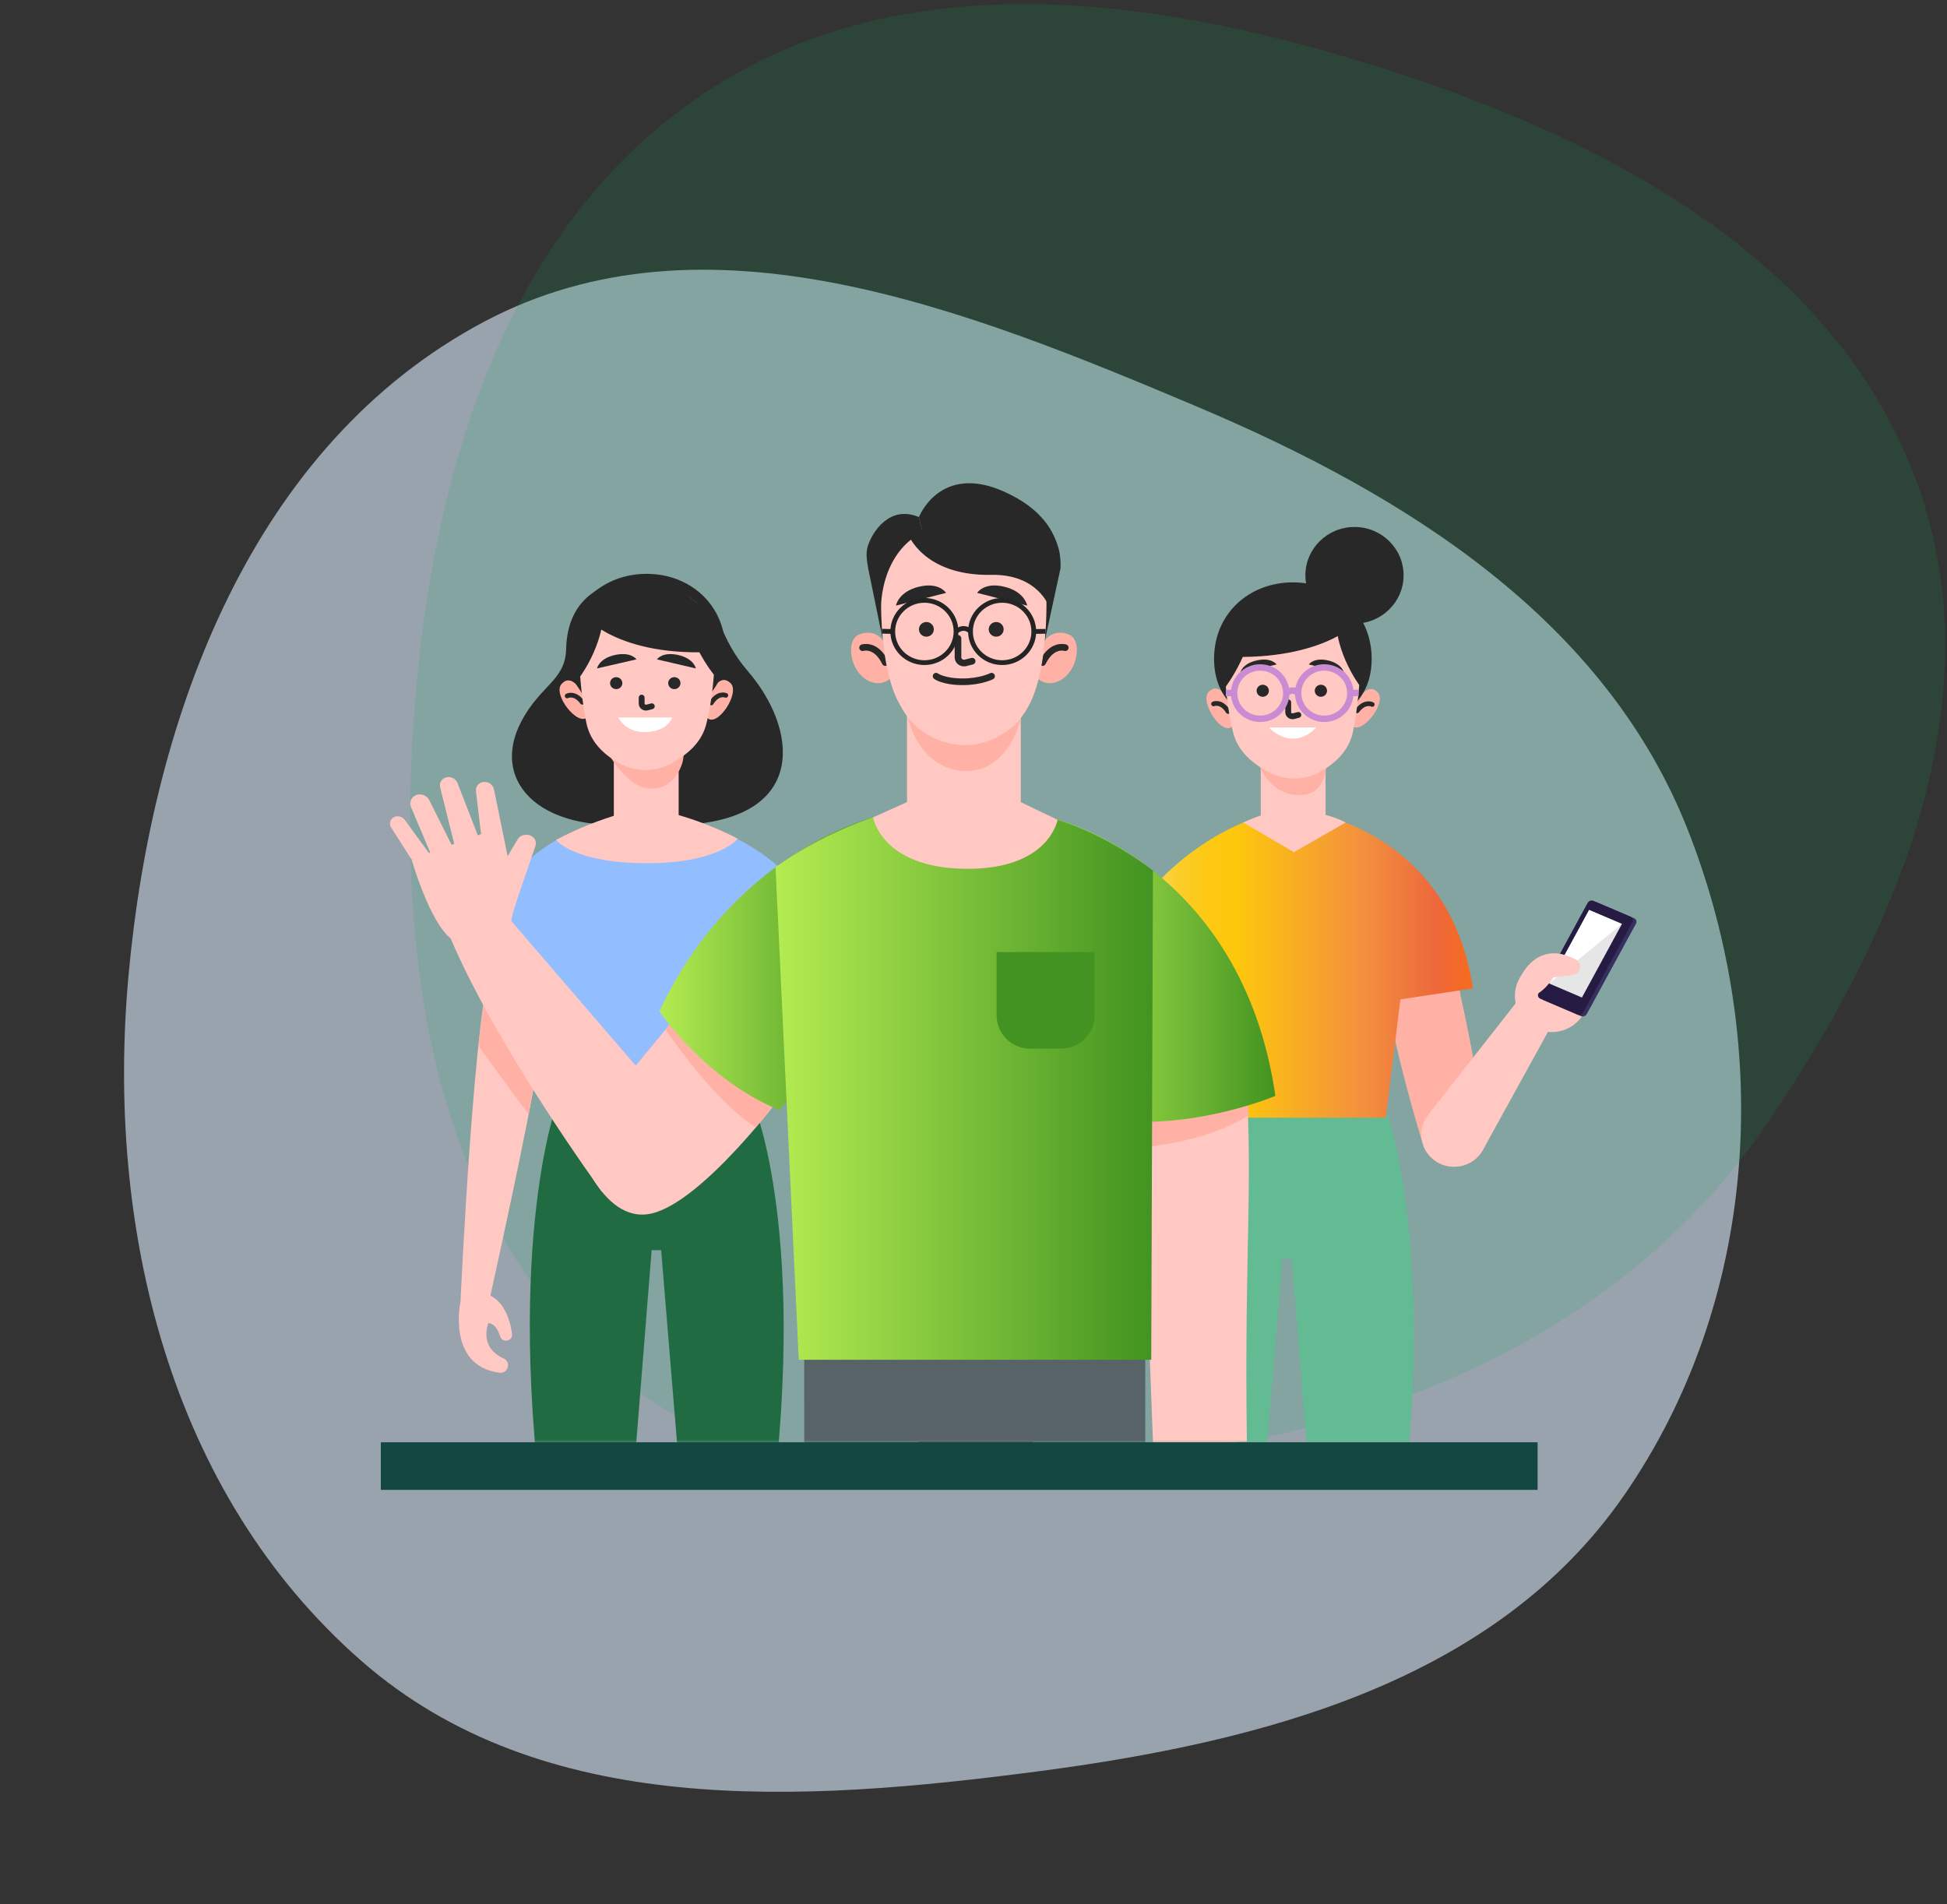 <svg width="409" height="400" viewBox="0 0 409 400" fill="none" xmlns="http://www.w3.org/2000/svg">
<rect x="0" y="0" width="409" height="400" fill="#333333" stroke="none"/>
<path fill-rule="evenodd" clip-rule="evenodd" d="M251.579 85.477C295.662 104.114 337.316 130.356 354.635 174.543C372.676 220.573 369.146 273.65 341.19 314.108C314.235 353.118 265.627 365.898 218.108 372.128C168.123 378.681 113.834 382.139 75.869 348.891C35.436 313.482 22.16 257.669 27.012 204.776C32.019 150.204 52.998 93.457 101.674 67.599C148.088 42.942 202.781 64.847 251.579 85.477Z" fill="#DCEFFF" fill-opacity="0.6"/>
<path opacity="0.15" fill-rule="evenodd" clip-rule="evenodd" d="M371.295 235.922C346.869 271.791 308.953 292.546 266.577 301.809C219.411 312.12 166.591 319.716 129.561 288.763C90.924 256.467 83.47 201.88 86.88 151.604C90.33 100.76 105.446 47.975 147.817 19.661C189.811 -8.402 243.642 -0.725 291.688 14.742C338.803 29.91 386.043 55.165 402.811 101.752C419.173 147.21 398.502 195.969 371.295 235.922Z" fill="#13AA57"/>
<mask id="mask0" mask-type="alpha" maskUnits="userSpaceOnUse" x="73" y="88" width="280" height="216">
<rect x="73.414" y="88.981" width="278.767" height="214.259" fill="#C4C4C4"/>
</mask>
<g mask="url(#mask0)">
<path d="M291.103 233.04L268.64 230.098L268.816 232.295L249.61 234.81C249.61 234.81 237.229 265.38 248.141 332.614H263.764L269.385 264.443H271.382L276.827 332.614H292.451C303.362 265.38 291.103 233.04 291.103 233.04Z" fill="#63BB94"/>
<path d="M304.221 200.793C302.3 197.775 291.506 197.88 290.937 197.813C288.019 197.478 292.807 220.334 298.88 240.315C300.044 244.145 304.326 246.141 308.067 244.58C308.109 244.563 308.147 244.547 308.189 244.53C311.148 243.295 312.83 240.206 312.236 237.097C309.34 222.021 306.443 204.284 304.221 200.793Z" fill="#FFB1A5"/>
<path d="M306.79 209.06L293.007 214.325L291.718 207.888L305.986 204.38L306.79 209.06Z" fill="#FFB1A5"/>
<path d="M309.394 221.931C309.394 221.931 302.865 230.561 303.175 230.164C303.484 229.766 308.293 216.214 308.293 216.214L309.394 221.931Z" fill="#FFB1A5"/>
<path d="M318.734 210.338L300.021 234.207C297.564 237.342 298.347 241.871 301.72 244.026C305.089 246.177 309.605 245.047 311.518 241.573L327.096 213.285L318.734 210.338Z" fill="#FFC8C2"/>
<path d="M323.574 216.465C319.519 215.176 317.292 210.89 318.602 206.897C319.912 202.904 324.265 200.711 328.321 202C332.376 203.289 334.603 207.575 333.293 211.568C331.983 215.565 327.63 217.754 323.574 216.465Z" fill="#FFC8C2"/>
<path d="M331.576 204.666C331.576 204.666 333.69 202.507 329.94 200.996C326.194 199.481 321.556 199.828 318.602 206.901L331.576 204.666Z" fill="#FFC8C2"/>
<path d="M335.462 189.581L343.297 192.926C343.732 193.11 343.891 193.62 343.653 194.06L333.344 213.011C333.105 213.455 332.557 213.66 332.122 213.476L324.287 210.131C323.852 209.947 323.693 209.437 323.931 208.997L334.24 190.046C334.478 189.602 335.027 189.397 335.462 189.581Z" fill="#372F5F"/>
<path d="M334.716 189.247L342.551 192.592C342.986 192.776 343.145 193.286 342.906 193.726L332.598 212.677C332.359 213.121 331.811 213.326 331.376 213.142L323.541 209.798C323.106 209.613 322.947 209.103 323.185 208.663L333.494 189.712C333.732 189.268 334.276 189.063 334.716 189.247Z" fill="#261B43"/>
<path d="M333.826 191.176L340.711 194.114L332.311 209.562L325.426 206.62L333.826 191.176Z" fill="#E6E6E6"/>
<path d="M340.711 194.114L325.426 206.62L333.826 191.176L340.711 194.114Z" fill="white"/>
<path d="M327.692 200.364C327.692 200.364 329.437 200.699 331.011 201.578C331.706 201.963 332.062 202.754 331.869 203.516C331.693 204.21 331.103 204.725 330.383 204.817L326.311 205.324C326.311 205.324 324.185 208.932 321.41 209.333L323.959 203.001L327.692 200.364Z" fill="#FFC8C2"/>
<path d="M275.666 170.737C275.218 170.732 304.553 174.734 309.396 207.656L294.174 209.953L291.106 234.81H248.633L240.199 188.884C240.199 188.884 249.608 175.613 267.078 170.737H275.666Z" fill="url(#paint0_linear)"/>
<path d="M278.457 171.205V159.77H264.843V171.343C264.148 171.548 262.984 171.962 261.185 172.804L271.803 179.031L282.66 172.804C282.66 172.799 280.939 171.816 278.457 171.205Z" fill="#FFC8C2"/>
<path d="M264.72 161.17C264.72 161.17 267.164 167.561 273.693 167.008C279.691 166.502 278.737 157.646 278.737 157.646L264.72 161.17Z" fill="#FFB1A5"/>
<path d="M258.779 152.671C256.645 154.575 251.873 147.347 253.937 145.321C256 143.291 257.574 146.476 257.574 146.476L258.495 148.632L259.189 151.553L259.353 152.319L258.779 152.671Z" fill="#FFB1A5"/>
<path d="M254.93 147.877C254.93 147.877 256.546 147.161 257.981 149.467" stroke="#282828" stroke-width="0.993" stroke-miterlimit="10" stroke-linecap="round" stroke-linejoin="round"/>
<path d="M284.013 152.454C285.976 154.529 291.35 147.724 289.47 145.531C287.591 143.338 285.75 146.381 285.75 146.381L284.649 148.452L283.707 151.307L283.477 152.056L284.013 152.454Z" fill="#FFB1A5"/>
<path d="M288.258 147.998C288.258 147.998 286.71 147.153 285.082 149.329" stroke="#282828" stroke-width="0.993" stroke-miterlimit="10" stroke-linecap="round" stroke-linejoin="round"/>
<path d="M255.035 138.423C255.035 147.991 262.447 152.528 271.588 152.528C280.729 152.528 288.141 147.991 288.141 138.423C288.141 128.856 280.729 122.348 271.588 122.348C262.447 122.348 255.035 128.86 255.035 138.423Z" fill="#282828"/>
<path d="M257.285 139.087C257.285 144.959 258.126 150.027 258.967 153.627C259.792 157.147 262.11 159.608 265.387 161.592L265.986 161.951C269.451 164.048 273.93 164.094 277.45 162.077C280.999 160.039 283.485 157.356 284.251 153.577C285.64 146.704 285.795 139.091 285.795 139.091C285.795 139.091 287.118 124.267 271.745 124.551C256.368 124.84 257.285 139.087 257.285 139.087Z" fill="#FFC8C2"/>
<path d="M270.61 147.549V149.6C270.61 149.721 270.635 149.838 270.677 149.943C270.849 150.362 271.338 150.563 271.782 150.445L272.736 150.194" stroke="#282828" stroke-width="1.232" stroke-miterlimit="10" stroke-linecap="round" stroke-linejoin="round"/>
<path d="M268.167 139.594L260.524 141.356C260.524 141.356 260.872 139.444 263.998 138.745C267.124 138.054 268.167 139.594 268.167 139.594Z" fill="#282828"/>
<path d="M274.947 139.594L282.325 141.356C282.325 141.356 281.99 139.444 278.973 138.745C275.955 138.054 274.947 139.594 274.947 139.594Z" fill="#282828"/>
<path d="M265.262 146.382C265.974 146.382 266.551 145.817 266.551 145.118C266.551 144.42 265.974 143.854 265.262 143.854C264.55 143.854 263.973 144.42 263.973 145.118C263.973 145.817 264.55 146.382 265.262 146.382Z" fill="#282828"/>
<path d="M278.765 145.118C278.765 145.817 278.188 146.382 277.476 146.382C276.765 146.382 276.187 145.817 276.187 145.118C276.187 144.42 276.765 143.854 277.476 143.854C278.188 143.854 278.765 144.42 278.765 145.118Z" fill="#282828"/>
<path d="M266.548 152.838H276.484C276.488 152.838 272.081 158.116 266.548 152.838Z" fill="white"/>
<path d="M264.721 151.008C267.747 151.008 270.2 148.593 270.2 145.613C270.2 142.634 267.747 140.219 264.721 140.219C261.696 140.219 259.243 142.634 259.243 145.613C259.243 148.593 261.696 151.008 264.721 151.008Z" stroke="#C98BD2" stroke-width="1.342" stroke-miterlimit="10"/>
<path d="M278.179 151.008C281.204 151.008 283.657 148.593 283.657 145.613C283.657 142.634 281.204 140.219 278.179 140.219C275.153 140.219 272.7 142.634 272.7 145.613C272.7 148.593 275.153 151.008 278.179 151.008Z" stroke="#C98BD2" stroke-width="1.342" stroke-miterlimit="10"/>
<path d="M270.196 145.613C270.196 145.613 271.493 144.421 272.699 145.613" stroke="#C98BD2" stroke-width="1.342" stroke-miterlimit="10"/>
<path d="M259.241 145.614L257.512 145.568" stroke="#C98BD2" stroke-width="1.342" stroke-miterlimit="10"/>
<path d="M283.664 145.614L285.397 145.568" stroke="#C98BD2" stroke-width="1.342" stroke-miterlimit="10"/>
<path d="M285.602 144.005C285.602 144.005 279.454 135.827 280.872 127.54C280.872 127.54 285.434 129.8 286.623 135.635C287.812 141.465 285.602 144.005 285.602 144.005Z" fill="#282828"/>
<path d="M257.278 144.558C257.278 144.558 264.419 135.266 263 126.979C263 126.979 258.049 129.796 256.86 135.63C255.671 141.465 257.278 144.558 257.278 144.558Z" fill="#282828"/>
<path d="M285.08 130.801C285.08 130.801 277.187 139.305 255.591 137.849C255.591 137.849 258.897 125.368 269.365 124.037C269.365 124.041 281.452 122.623 285.08 130.801Z" fill="#282828"/>
<path d="M284.532 131.01C290.228 131.01 294.845 126.466 294.845 120.861C294.845 115.255 290.228 110.711 284.532 110.711C278.837 110.711 274.219 115.255 274.219 120.861C274.219 126.466 278.837 131.01 284.532 131.01Z" fill="#282828"/>
<path d="M158.657 233.018L139.454 230.498L139.63 228.301L117.167 231.243C117.167 231.243 104.909 263.584 115.82 330.813H131.444L136.889 262.642H138.885L144.506 330.813H160.13C171.037 263.588 158.657 233.018 158.657 233.018Z" fill="#216B43"/>
<path d="M157.128 141.041C154.529 138.031 152.449 134.52 150.678 129.594C148.778 124.304 142.563 126.455 142.563 126.455C142.563 126.455 137.381 119.896 129.584 122.177C121.787 124.463 119.079 129.924 118.92 136.416C118.761 142.907 113.575 143.924 109.578 151.433C102.526 164.692 114.4 175.859 136.013 172.762L136.042 172.556C138.168 173.193 140.78 173.469 143.965 173.285C169.935 171.77 167.428 152.969 157.128 141.041Z" fill="#282828"/>
<path d="M148.628 150.878C150.763 152.782 155.534 145.554 153.471 143.529C151.407 141.499 149.833 144.684 149.833 144.684L148.913 146.839L148.218 149.761L148.055 150.526L148.628 150.878Z" fill="#FFB1A5"/>
<path d="M152.468 146.082C152.468 146.082 150.853 145.367 149.417 147.673" stroke="#282828" stroke-width="0.993" stroke-miterlimit="10" stroke-linecap="round" stroke-linejoin="round"/>
<path d="M123.393 150.654C121.43 152.73 116.056 145.925 117.935 143.731C119.814 141.538 121.656 144.577 121.656 144.577L122.757 146.649L123.698 149.503L123.929 150.252L123.393 150.654Z" fill="#FFB1A5"/>
<path d="M119.144 146.199C119.144 146.199 120.693 145.354 122.321 147.53" stroke="#282828" stroke-width="0.993" stroke-miterlimit="10" stroke-linecap="round" stroke-linejoin="round"/>
<path d="M152.376 136.63C152.376 146.198 144.964 150.735 135.823 150.735C126.682 150.735 119.27 146.198 119.27 136.63C119.27 127.063 126.682 120.555 135.823 120.555C144.964 120.555 152.376 127.063 152.376 136.63Z" fill="#282828"/>
<path d="M142.561 157.978H128.946V175.33H142.561V157.978Z" fill="#FFC8C2"/>
<path d="M126.958 156.895C126.958 156.895 130.75 164.341 135.412 165.504C136.659 165.814 137.986 165.71 139.187 165.291C140.941 164.68 143.168 162.102 143.544 159.252L143.72 157.623C143.724 157.623 135.425 162.068 126.958 156.895Z" fill="#FFB1A5"/>
<path d="M150.122 137.296C150.122 143.168 149.281 148.236 148.44 151.836C147.615 155.356 145.297 157.817 142.02 159.801L141.421 160.161C137.956 162.257 133.477 162.303 129.957 160.286C126.408 158.248 123.922 155.565 123.156 151.786C121.767 144.913 121.612 137.3 121.612 137.3C121.612 137.3 120.289 122.476 135.662 122.76C151.035 123.045 150.122 137.296 150.122 137.296Z" fill="#FFC8C2"/>
<path d="M134.79 146.563V147.78C134.79 147.902 134.815 148.019 134.857 148.124C135.028 148.542 135.518 148.743 135.966 148.626L136.92 148.379" stroke="#282828" stroke-width="1.23" stroke-miterlimit="10" stroke-linecap="round" stroke-linejoin="round"/>
<path d="M137.996 138.522L146.175 140.426C146.175 140.426 145.802 138.358 142.458 137.605C139.11 136.856 137.996 138.522 137.996 138.522Z" fill="#282828"/>
<path d="M133.701 138.522L125.414 140.426C125.414 140.426 125.791 138.359 129.181 137.606C132.571 136.856 133.701 138.522 133.701 138.522Z" fill="#282828"/>
<path d="M130.731 143.519C130.731 144.213 130.153 144.778 129.442 144.778C128.73 144.778 128.153 144.213 128.153 143.519C128.153 142.824 128.73 142.259 129.442 142.259C130.153 142.259 130.731 142.824 130.731 143.519Z" fill="#282828"/>
<path d="M142.946 143.519C142.946 144.213 142.369 144.778 141.657 144.778C140.946 144.778 140.368 144.213 140.368 143.519C140.368 142.824 140.946 142.259 141.657 142.259C142.369 142.259 142.946 142.824 142.946 143.519Z" fill="#282828"/>
<path d="M129.879 150.735H141.188C141.188 150.735 140.389 153.795 135.262 153.795C131.357 153.795 129.879 150.735 129.879 150.735Z" fill="white"/>
<path d="M121.81 142.213C121.81 142.213 127.958 134.035 126.539 125.748C126.539 125.748 121.977 128.008 120.789 133.842C119.6 139.672 121.81 142.213 121.81 142.213Z" fill="#282828"/>
<path d="M150.128 141.942C150.128 141.942 142.988 133.479 144.407 125.192C144.407 125.192 149.358 128.009 150.547 133.843C151.735 139.677 150.128 141.942 150.128 141.942Z" fill="#282828"/>
<path d="M122.328 129.009C122.328 129.009 129.38 138.342 150.976 136.885C150.976 136.885 148.511 123.576 138.044 122.249C138.044 122.249 125.956 120.826 122.328 129.009Z" fill="#282828"/>
<path d="M102.645 274.064C102.331 274.55 120.616 195.744 115.188 196.932C114.694 197.041 105.185 197.912 103.77 200.737C99.673 208.936 96.735 273.461 96.735 273.461L102.645 274.064Z" fill="#FFC8C2"/>
<path d="M96.736 273.466C96.736 273.466 93.789 286.926 104.931 288.399C105.663 288.495 106.375 288.068 106.618 287.382L106.651 287.29C106.919 286.528 106.53 285.712 105.785 285.386C103.968 284.586 101.151 282.565 102.549 277.978C102.549 277.978 104.161 277.785 105.048 280.74C105.278 281.502 106.145 281.882 106.864 281.527C107.354 281.284 107.635 280.765 107.563 280.225C107.296 278.153 106.237 273.169 102.177 271.829L96.736 273.466Z" fill="#FFC8C2"/>
<path d="M100.476 219.675C100.476 219.675 111.015 234.281 111.069 233.997C111.124 233.716 114.753 213.489 114.753 213.489L101.966 208.035L100.476 219.675Z" fill="#FFB1A5"/>
<path d="M129.76 172.476C130.208 172.472 103.719 172.941 98.876 205.867L114.098 208.165L117.166 233.022H159.635L168.068 187.096C168.068 187.096 162.075 177.147 144.601 172.271L129.76 172.476Z" fill="#92BEFF"/>
<path d="M116.81 176.457C116.81 176.457 120.556 181.35 135.891 181.35C151.088 181.35 154.972 176.202 154.972 176.202C154.972 176.202 146.015 171.276 135.619 169.681C135.623 169.677 126.34 171.305 116.81 176.457Z" fill="#FFC8C2"/>
<path d="M168.933 280.759L168.971 346.423H201.972L204.508 280.759H168.933Z" fill="#586368"/>
<path d="M240.586 280.76L240.553 346.424H207.551L205.015 280.76H240.586Z" fill="#586368"/>
<path d="M222.564 280.759H188.441V303.57H222.564V280.759Z" fill="#586368"/>
<path d="M193.21 303.576H216.744" stroke="#282828" stroke-width="1.397" stroke-miterlimit="10" stroke-linecap="round" stroke-linejoin="round"/>
<path d="M261.442 223.459C263.489 245.708 261.329 261.922 261.928 302.863L242.232 303.675L239.298 227.037L261.442 223.459Z" fill="#FFC8C2"/>
<path d="M241.72 240.818C241.72 240.818 253.916 239.718 262.257 234.306L262.035 229.539L241.711 232.263L241.72 240.818Z" fill="#FFB1A5"/>
<path d="M222.152 172.229C222.152 172.229 260.896 181.818 267.915 230.226C267.915 230.226 248.951 238.316 229.95 234.838L234.223 218.649L222.152 172.229Z" fill="url(#paint1_linear)"/>
<path d="M106.433 192.358L135.278 225.891L126.451 250.362C126.451 250.362 104.524 220.358 94.672 197.166L106.433 192.358Z" fill="#FFC8C2"/>
<path d="M107.396 193.572C107.396 193.572 97.267 199.206 94.689 197.167C90.186 193.606 86.465 180.572 86.465 180.572C86.465 180.572 105.408 173.545 105.228 173.817C105.052 174.094 107.396 193.572 107.396 193.572Z" fill="#FFC8C2"/>
<path d="M107.393 193.573C107.213 192.568 111.147 181.741 112.499 177.681C112.825 176.702 112.139 175.626 111.059 175.425C110.356 175.291 109.243 175.379 108.715 176.371L103.965 184.361L107.393 193.573Z" fill="#FFC8C2"/>
<path d="M107.043 181.865L103.783 165.89C103.59 164.827 102.502 164.094 101.422 164.295C100.484 164.471 99.869 165.291 99.978 166.216L101.401 178.111L107.043 181.865Z" fill="#FFC8C2"/>
<path d="M100.559 175.972L96.131 164.563C95.763 163.563 94.625 163.01 93.616 163.345C92.741 163.634 92.251 164.5 92.457 165.392L95.742 178.571L100.559 175.972Z" fill="#FFC8C2"/>
<path d="M95.796 179.336L90.192 168.128C89.677 167.085 88.396 166.604 87.346 167.056C86.358 167.479 85.923 168.58 86.345 169.58L90.815 180.16L95.796 179.336Z" fill="#FFC8C2"/>
<path d="M86.463 180.572L82.065 173.704C81.701 172.896 82.035 171.992 82.835 171.632C83.597 171.289 84.538 171.561 85.032 172.26L90.816 180.158L86.463 180.572Z" fill="#FFC8C2"/>
<path d="M106.146 180.664C106.146 180.664 99.541 179.982 98.863 188.646L106.146 180.664Z" fill="#FFC8C2"/>
<path d="M120.602 238.917C120.602 238.917 126.026 257.399 136.841 254.942C147.652 252.486 164.502 229.755 164.502 229.755L160.731 190.944L130.383 227.708L120.602 238.917Z" fill="#FFC8C2"/>
<path d="M139.798 216.285C139.798 216.285 150.044 231.494 158.783 236.86L164.504 229.753L142.435 212.949L139.798 216.285Z" fill="#FFB1A5"/>
<path d="M184.622 171.389C184.622 171.389 154.542 178.065 138.512 212.472C138.512 212.472 148.197 226.836 163.725 233.219L174.121 220.684L184.622 171.389Z" fill="url(#paint2_linear)"/>
<path d="M184.607 171.283C171.632 175.511 162.914 182.195 162.914 182.195L167.79 285.665H241.837L242.197 182.914C242.197 182.914 232.989 175.511 222.149 172.229C213.184 169.517 193.505 168.383 184.607 171.283Z" fill="url(#paint3_linear)"/>
<path d="M222.941 220.294H216.353C212.486 220.294 209.347 217.16 209.347 213.288V200.016H229.943V213.288C229.943 217.16 226.808 220.294 222.941 220.294Z" fill="#429321"/>
<path d="M185.478 134.543L182.394 119.513C182.222 118.287 181.737 116.399 182.327 114.625C183.306 111.687 186.897 106.049 193.037 108.631L194.364 114.583C194.364 114.583 187.985 115.851 185.428 124.063L185.478 134.543Z" fill="#282828"/>
<path d="M192.588 111.733C192.475 113.708 190.705 122.347 184.481 125.498C184.477 125.494 179.024 113.984 192.588 111.733Z" fill="#282828"/>
<path d="M214.432 168.517V142.994H190.529V168.517L183.414 171.71C183.414 171.71 185.084 182.286 202.734 182.521C220.383 182.755 222.158 172.229 222.158 172.229L214.432 168.517Z" fill="#FFC8C2"/>
<path d="M193.04 108.632C193.04 108.632 197.426 97.24 210.953 103.296C219.14 106.962 221.433 111.876 222.408 115.358C222.731 116.513 222.86 118.338 222.773 119.418L219.5 134.544L206.726 113.617L194.362 114.584L193.04 108.632Z" fill="#282828"/>
<path d="M219.505 134.543C219.505 134.543 221.116 132.019 224.439 133.262C227.762 134.501 226.26 142.449 221.275 143.462C221.275 143.462 219.488 143.847 218.086 142.642C218.086 142.642 219.312 136.77 219.505 134.543Z" fill="#FFB1A5"/>
<path d="M223.774 136.069C223.774 136.069 220.991 135.152 219.015 139.191" stroke="#282828" stroke-width="1.397" stroke-miterlimit="10" stroke-linecap="round" stroke-linejoin="round"/>
<path d="M185.476 134.546C185.476 134.546 183.864 132.022 180.541 133.265C177.218 134.504 178.721 142.452 183.705 143.465C183.705 143.465 185.492 143.85 186.895 142.644C186.895 142.644 185.672 136.772 185.476 134.546Z" fill="#FFB1A5"/>
<path d="M181.199 136.069C181.199 136.069 183.982 135.153 185.958 139.192" stroke="#282828" stroke-width="1.397" stroke-miterlimit="10" stroke-linecap="round" stroke-linejoin="round"/>
<path d="M219.834 127.004C219.834 131.793 219.356 141.816 216.364 147.764C213.555 153.347 208.91 156.352 202.82 156.532C196.73 156.712 192.193 154.402 188.556 147.153C184.919 139.904 185.095 127.092 185.095 127.092C185.095 127.092 185.095 109.983 202.276 109.983C220.373 109.983 219.834 127.004 219.834 127.004Z" fill="#FFC8C2"/>
<path d="M190.708 150.724C190.708 150.724 192.709 160.722 201.548 161.869C211.723 163.192 214.431 150.979 214.431 150.979C214.431 150.979 209.936 156.525 202.825 156.533C194.898 156.541 190.708 150.724 190.708 150.724Z" fill="#FFB1A5"/>
<path d="M201.241 134.107V138.066C201.241 138.238 201.275 138.401 201.334 138.548C201.572 139.133 202.258 139.414 202.878 139.251L204.213 138.903" stroke="#282828" stroke-width="1.397" stroke-miterlimit="10" stroke-linecap="round" stroke-linejoin="round"/>
<path d="M196.169 132.215C196.169 133.065 195.47 133.756 194.604 133.756C193.737 133.756 193.038 133.065 193.038 132.215C193.038 131.366 193.737 130.675 194.604 130.675C195.47 130.675 196.169 131.366 196.169 132.215Z" fill="#282828"/>
<path d="M210.833 132.215C210.833 133.065 210.134 133.756 209.268 133.756C208.401 133.756 207.702 133.065 207.702 132.215C207.702 131.366 208.401 130.675 209.268 130.675C210.134 130.675 210.833 131.366 210.833 132.215Z" fill="#282828"/>
<path d="M205.265 124.556L215.783 127.23C215.783 127.23 215.306 124.325 211.003 123.271C206.696 122.216 205.265 124.556 205.265 124.556Z" fill="#282828"/>
<path d="M198.731 124.556L188.213 127.23C188.213 127.23 188.691 124.325 192.993 123.271C197.3 122.216 198.731 124.556 198.731 124.556Z" fill="#282828"/>
<path d="M196.641 142.06C196.641 142.06 198.193 143.232 202.27 143.232C205.978 143.232 208.297 142.06 208.297 142.06" stroke="#282828" stroke-width="1.397" stroke-miterlimit="10" stroke-linecap="round" stroke-linejoin="round"/>
<path d="M194.184 139.211C197.855 139.211 200.83 136.282 200.83 132.669C200.83 129.056 197.855 126.128 194.184 126.128C190.513 126.128 187.538 129.056 187.538 132.669C187.538 136.282 190.513 139.211 194.184 139.211Z" stroke="#242424" stroke-miterlimit="10"/>
<path d="M210.517 139.211C214.187 139.211 217.163 136.282 217.163 132.669C217.163 129.056 214.187 126.128 210.517 126.128C206.846 126.128 203.87 129.056 203.87 132.669C203.87 136.282 206.846 139.211 210.517 139.211Z" stroke="#242424" stroke-miterlimit="10"/>
<path d="M200.831 132.672C200.831 132.672 202.405 131.223 203.866 132.672" stroke="#242424" stroke-miterlimit="10"/>
<path d="M187.539 132.669L185.308 132.61" stroke="#242424" stroke-miterlimit="10"/>
<path d="M217.156 132.671L219.642 132.63" stroke="#242424" stroke-miterlimit="10"/>
<path d="M190.708 112.121C190.708 112.121 193.901 121.048 208.303 120.772C218.089 120.588 220.428 127.557 220.428 127.557C220.428 127.557 218.725 111.975 218.277 112.121C217.829 112.268 203.385 108.329 203.385 108.329L190.708 112.121Z" fill="#282828"/>
</g>
<path d="M323 303H80V313H323V303Z" fill="#134742"/>
<defs>
<linearGradient id="paint0_linear" x1="240.201" y1="202.773" x2="309.397" y2="202.773" gradientUnits="userSpaceOnUse">
<stop stop-color="#FAD961"/>
<stop offset="0.042" stop-color="#FBD449"/>
<stop offset="0.099" stop-color="#FCCE2E"/>
<stop offset="0.157" stop-color="#FCCA1B"/>
<stop offset="0.217" stop-color="#FDC810"/>
<stop offset="0.281" stop-color="#FDC70C"/>
<stop offset="0.668" stop-color="#F3903F"/>
<stop offset="0.888" stop-color="#ED683C"/>
<stop offset="1" stop-color="#F76B1C"/>
</linearGradient>
<linearGradient id="paint1_linear" x1="222.152" y1="203.968" x2="267.916" y2="203.968" gradientUnits="userSpaceOnUse">
<stop stop-color="#B4EC51"/>
<stop offset="1" stop-color="#429321"/>
</linearGradient>
<linearGradient id="paint2_linear" x1="138.514" y1="202.306" x2="184.623" y2="202.306" gradientUnits="userSpaceOnUse">
<stop stop-color="#B4EC51"/>
<stop offset="1" stop-color="#429321"/>
</linearGradient>
<linearGradient id="paint3_linear" x1="162.914" y1="227.625" x2="242.194" y2="227.625" gradientUnits="userSpaceOnUse">
<stop stop-color="#B4EC51"/>
<stop offset="1" stop-color="#429321"/>
</linearGradient>
</defs>
</svg>
